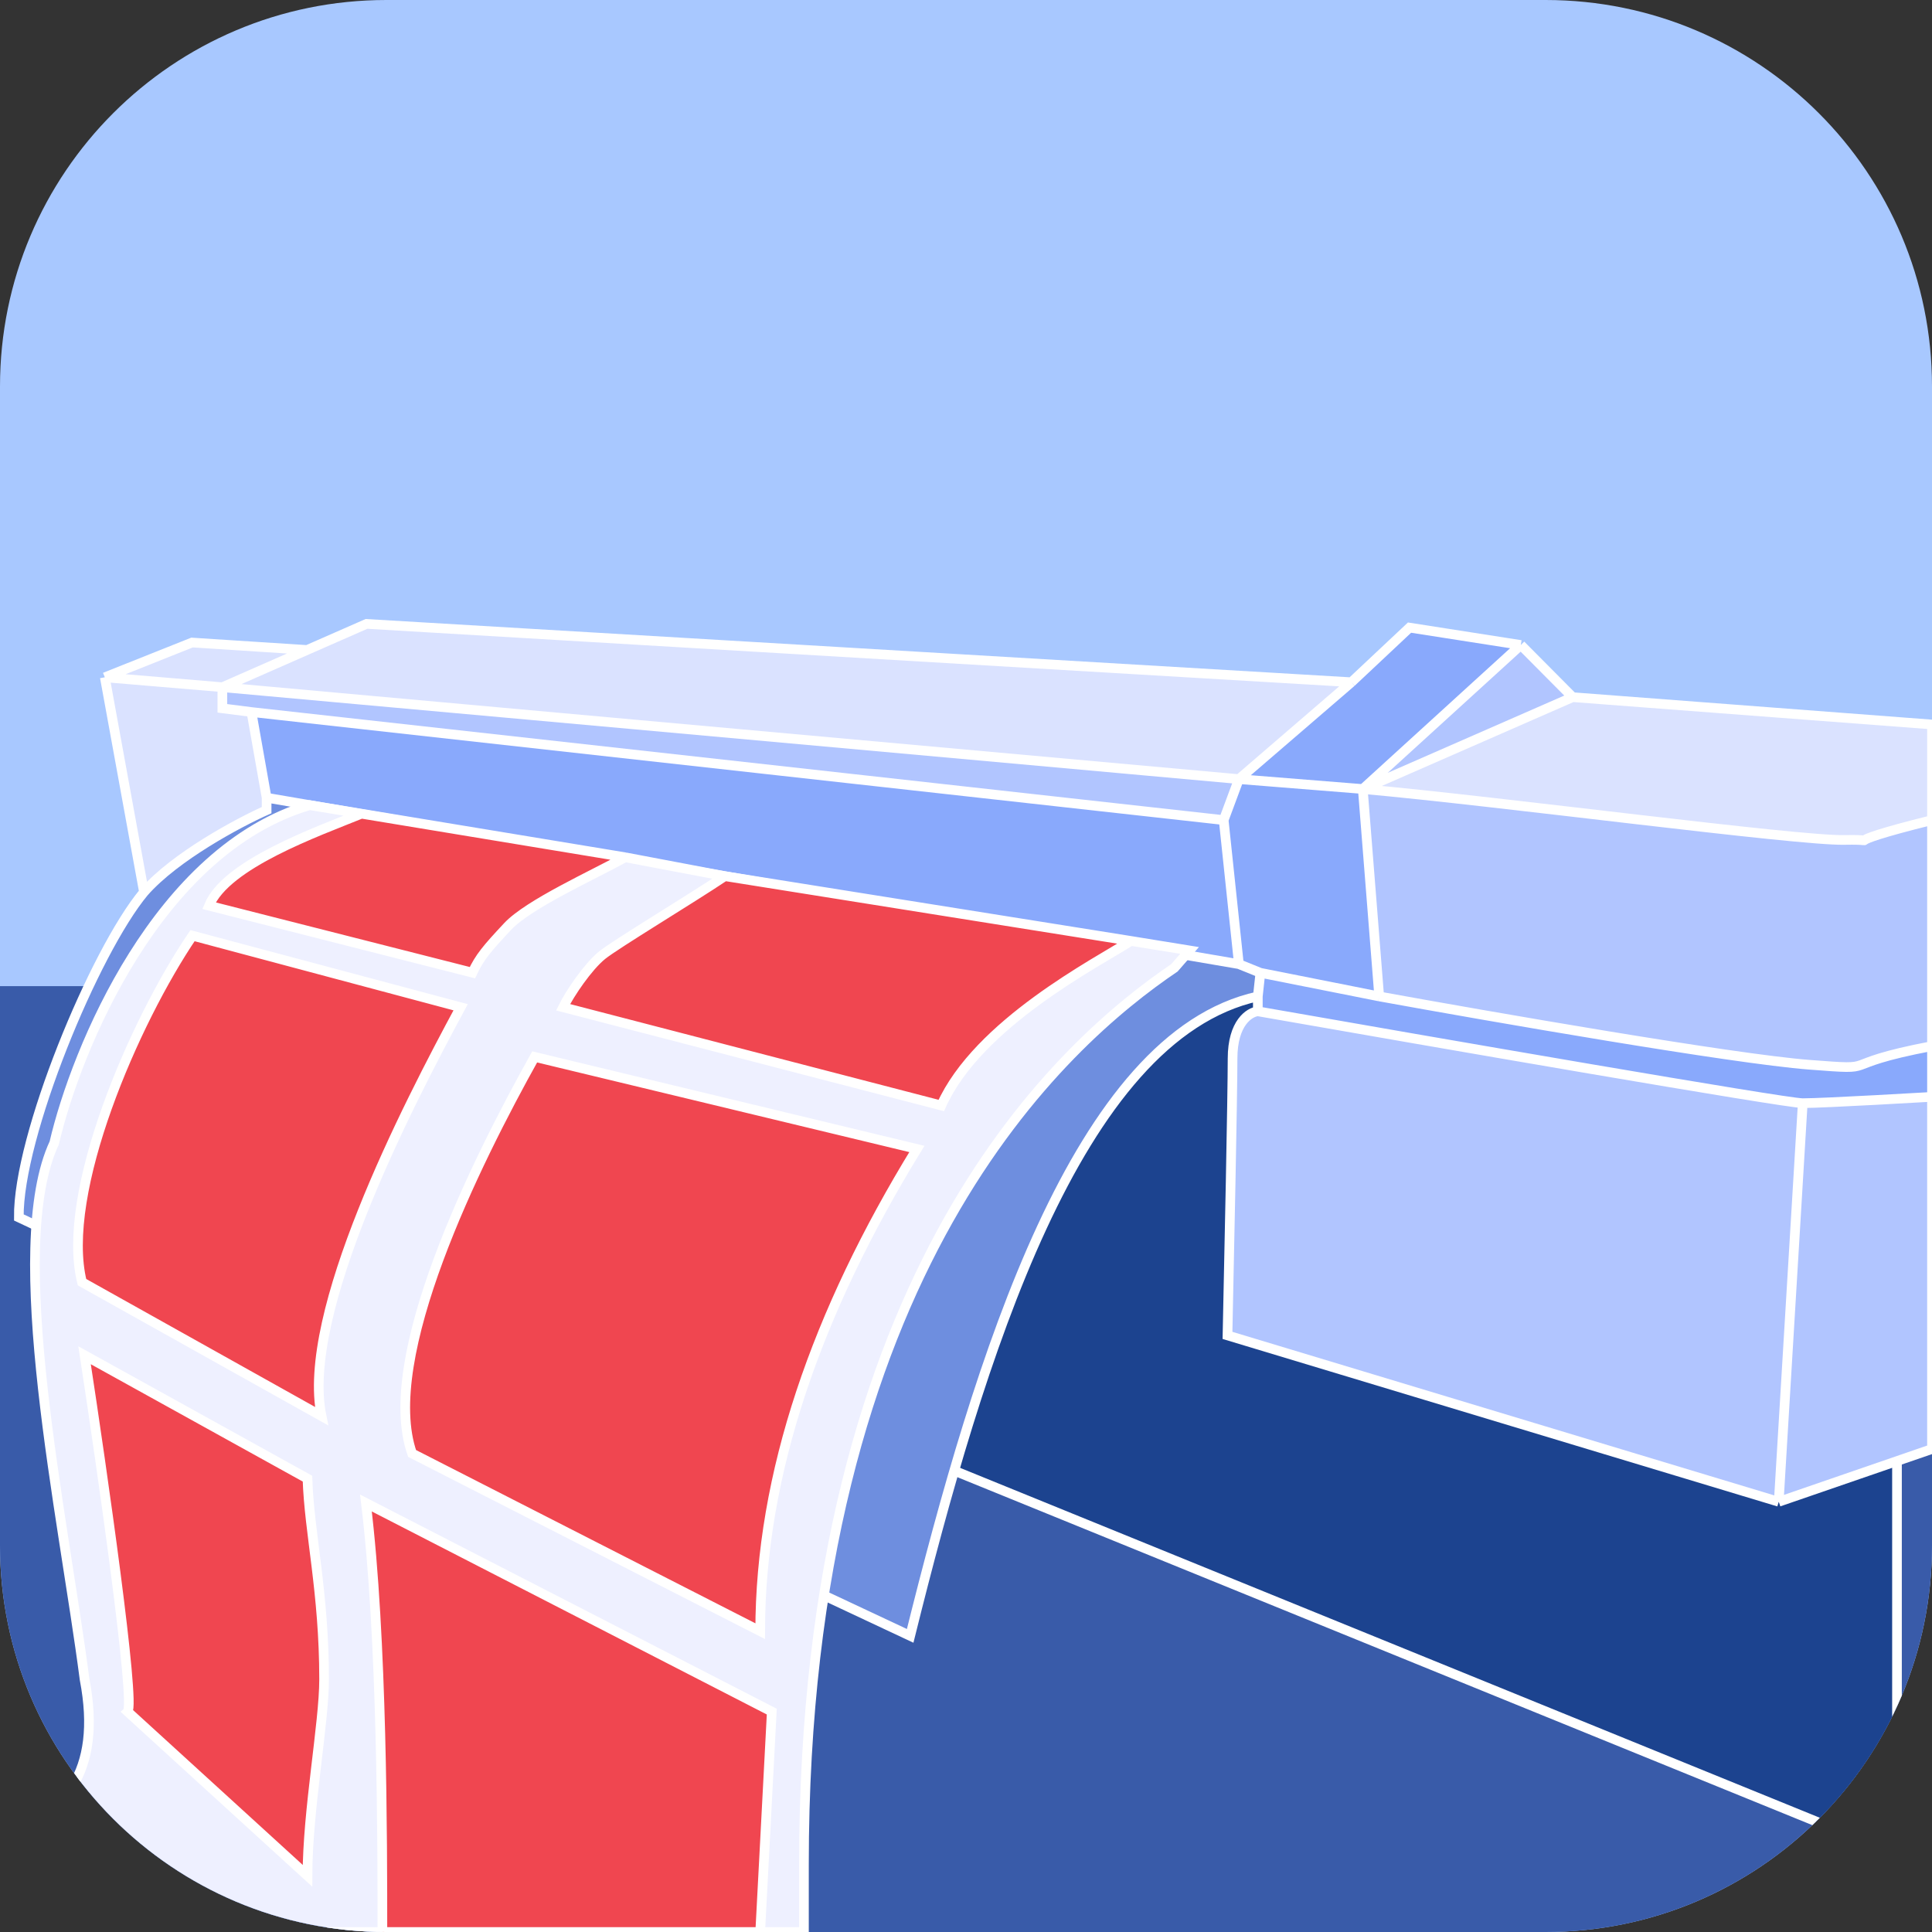 <svg width="40" height="40" viewBox="0 0 40 40" fill="none" xmlns="http://www.w3.org/2000/svg">
<rect x="0" y="0" width="40" height="40" fill="#333333" stroke="none"/>
<g id="digital-press-printer">
<g clip-path="url(#clip0_2609_27523)">
<path id="Rectangle 1959" d="M0 0C0 0 37.083 5.66244e-06 40 0C40 11.111 40 28.889 40 40C31.667 40 7.385 40 0 40C0 33.137 0 8.333 0 0Z" fill="#A8C8FF"/>
<rect id="Rectangle 1898" y="20.417" width="40" height="19.583" fill="#395BA9"/>
<path id="Rectangle 1952" d="M16.567 29.151L19.885 14.303L39.275 23.189V38.393L16.567 29.151Z" fill="#1C438F" stroke="white" stroke-width="0.2"/>
<g id="Vector 865">
<path d="M4.604 14.228L25.65 16.131L27.979 14.125L7.588 12.917L6.358 13.457L4.604 14.228Z" fill="#DAE2FF"/>
<path d="M2.17 14.023L4.604 14.228L6.358 13.457L3.976 13.303L2.17 14.023Z" fill="#DAE2FF"/>
<path d="M5.52 16.516L5.206 14.742L4.604 14.665V14.228L2.17 14.023L2.981 18.47C3.63 17.73 4.944 17.03 5.52 16.773V16.516Z" fill="#DAE2FF"/>
<path d="M5.206 14.742L5.52 16.516L25.65 19.961L25.335 16.979L5.206 14.742Z" fill="#89A9FC"/>
<path d="M5.206 14.742L25.335 16.979L25.65 16.131L4.604 14.228V14.665L5.206 14.742Z" fill="#B1C5FF"/>
<path d="M25.65 19.961L5.52 16.516V16.773C4.944 17.03 3.63 17.73 2.981 18.47C1.953 19.704 0.369 23.54 0.39 25.206L18.844 33.869C20.268 28.131 22.299 21.452 26.042 20.63L26.095 20.141L25.65 19.961Z" fill="#6E8EDF"/>
<path d="M32.56 14.434L28.215 16.336C31.077 16.593 37.204 17.411 38.188 17.39C39.172 17.37 37.723 17.544 40 16.979V15L32.56 14.434Z" fill="#DAE2FF"/>
<path d="M28.215 16.336L28.555 20.63C30.859 21.049 35.863 21.92 37.455 22.044C39.046 22.167 37.889 22.061 40 21.658V16.979C37.723 17.544 39.172 17.37 38.188 17.39C37.204 17.411 31.077 16.593 28.215 16.336Z" fill="#B1C5FF"/>
<path d="M31.487 13.354L28.215 16.336L32.56 14.434L31.487 13.354Z" fill="#B1C5FF"/>
<path d="M27.979 14.125L25.65 16.131L28.215 16.336L31.487 13.354L29.183 12.994L27.979 14.125Z" fill="#89A9FC"/>
<path d="M25.335 16.979L25.65 19.961L26.095 20.141L28.555 20.63L28.215 16.336L25.65 16.131L25.335 16.979Z" fill="#89A9FC"/>
<path d="M26.095 20.141L26.042 20.63V20.938C29.654 21.572 36.968 22.84 37.324 22.84C37.769 22.84 40 22.709 40 22.709C40 22.709 40 22.292 40 21.658C37.889 22.061 39.046 22.167 37.455 22.044C35.863 21.92 30.859 21.049 28.555 20.63L26.095 20.141Z" fill="#89A9FC"/>
<path d="M37.324 22.84C36.968 22.84 29.654 21.572 26.042 20.938C25.868 20.955 25.519 21.175 25.519 21.915C25.519 22.655 25.449 26.046 25.414 27.648L36.827 31.093L37.324 22.84Z" fill="#B1C5FF"/>
<path d="M40 22.709C40 22.709 37.769 22.84 37.324 22.84L36.827 31.093L40 30V22.709Z" fill="#B1C5FF"/>
<path d="M5.52 16.516L5.206 14.742M5.52 16.516L25.65 19.961M5.52 16.516V16.773C4.944 17.03 3.63 17.73 2.981 18.47M5.206 14.742L25.335 16.979M5.206 14.742L4.604 14.665V14.228M25.335 16.979L25.65 19.961M25.335 16.979L25.65 16.131M25.65 19.961L26.095 20.141M4.604 14.228L25.65 16.131M4.604 14.228L2.17 14.023M4.604 14.228L6.358 13.457M25.65 16.131L27.979 14.125M25.65 16.131L28.215 16.336M27.979 14.125L7.588 12.917L6.358 13.457M27.979 14.125L29.183 12.994L31.487 13.354M2.17 14.023L3.976 13.303L6.358 13.457M2.17 14.023L2.981 18.47M2.981 18.47C1.953 19.704 0.369 23.54 0.39 25.206L18.844 33.869C20.268 28.131 22.299 21.452 26.042 20.63M26.095 20.141L26.042 20.63M26.095 20.141L28.555 20.63M26.042 20.63V20.938M28.215 16.336L28.555 20.63M28.215 16.336L31.487 13.354M28.215 16.336L32.56 14.434M28.215 16.336C31.077 16.593 37.204 17.411 38.188 17.39C39.172 17.37 37.723 17.544 40 16.979M28.555 20.63C30.859 21.049 35.863 21.92 37.455 22.044C39.046 22.167 37.889 22.061 40 21.658M31.487 13.354L32.56 14.434M32.56 14.434L40 15V16.979M40 16.979V21.658M26.042 20.938C29.654 21.572 36.968 22.84 37.324 22.84M26.042 20.938C25.868 20.955 25.519 21.175 25.519 21.915C25.519 22.655 25.449 26.046 25.414 27.648L36.827 31.093M37.324 22.84C37.769 22.84 40 22.709 40 22.709M37.324 22.84L36.827 31.093M40 22.709C40 22.709 40 22.292 40 21.658M40 22.709V30L36.827 31.093" stroke="white" stroke-width="0.2"/>
</g>
<g id="Vector 866">
<path d="M3.986 19.372C2.782 21.146 1.237 24.695 1.698 26.546L6.657 29.319C6.217 27.201 8.412 22.937 9.537 20.854L3.986 19.372Z" fill="#F04650"/>
<path d="M11.07 21.882C9.84 24.085 7.841 28.118 8.532 30.092L15.739 33.772C15.739 30.524 16.905 27.173 18.983 23.788L11.07 21.882Z" fill="#F04650"/>
<path d="M11.658 20.854L19.488 22.888C20.247 21.191 22.707 19.932 23.414 19.481L15.008 18.14C14.31 18.608 12.757 19.543 12.469 19.774C12.171 20.014 11.797 20.571 11.658 20.854Z" fill="#F04650"/>
<path d="M7.484 16.847C6.576 17.216 4.683 17.887 4.327 18.751L9.781 20.138C9.929 19.82 10.076 19.646 10.511 19.181C10.946 18.716 12.291 18.111 12.945 17.749L7.484 16.847Z" fill="#F04650"/>
<path d="M1.751 28.059C2.118 30.45 2.809 35.273 2.641 35.437L6.366 38.836C6.366 37.482 6.71 35.68 6.71 34.769C6.71 32.954 6.401 31.737 6.366 30.614L1.751 28.059Z" fill="#F04650"/>
<path d="M7.576 31.118C7.917 33.895 7.917 38.132 7.917 40H15.739L15.979 35.437L7.576 31.118Z" fill="#F04650"/>
<path fill-rule="evenodd" clip-rule="evenodd" d="M16.645 38.599C16.645 26.25 22.064 21.563 24.315 20.038L24.629 19.678L23.414 19.481C22.707 19.932 20.247 21.191 19.488 22.888L11.658 20.854C11.797 20.571 12.171 20.014 12.469 19.774C12.757 19.543 14.31 18.608 15.008 18.14L12.945 17.749C12.291 18.111 10.946 18.716 10.511 19.181C10.076 19.646 9.929 19.82 9.781 20.138L4.327 18.751C4.683 17.887 6.576 17.216 7.484 16.847L6.411 16.67C3.269 17.595 1.577 21.717 1.123 23.663C0.102 25.848 1.306 31.349 1.751 34.769C2.124 36.717 1.312 37.588 4.8005e-06 38.102C-9.6156e-06 38.836 1.43372e-05 38.836 9.75871e-07 40H16.645C16.645 40 16.645 40 16.645 38.599ZM1.698 26.546C1.237 24.695 2.782 21.146 3.986 19.372L9.537 20.854C8.412 22.937 6.217 27.201 6.657 29.319L1.698 26.546ZM8.532 30.092C7.841 28.118 9.84 24.085 11.07 21.882L18.983 23.788C16.905 27.173 15.739 30.524 15.739 33.772L8.532 30.092ZM2.641 35.437C2.809 35.273 2.118 30.45 1.751 28.059L6.366 30.614C6.401 31.737 6.71 32.954 6.71 34.769C6.71 35.68 6.366 37.482 6.366 38.836L2.641 35.437ZM7.917 40C7.917 38.132 7.917 33.895 7.576 31.118L15.979 35.437L15.739 40H7.917Z" fill="#EEF0FF"/>
<path d="M15.008 18.14L23.414 19.481M15.008 18.14L12.945 17.749M15.008 18.14C14.31 18.608 12.757 19.543 12.469 19.774C12.171 20.014 11.797 20.571 11.658 20.854L19.488 22.888C20.247 21.191 22.707 19.932 23.414 19.481M23.414 19.481L24.629 19.678L24.315 20.038C22.064 21.563 16.645 26.25 16.645 38.599C16.645 40 16.645 40 16.645 40H9.75871e-07C1.43372e-05 38.836 -9.6156e-06 38.836 4.8005e-06 38.102C1.312 37.588 2.124 36.717 1.751 34.769C1.306 31.349 0.102 25.848 1.123 23.663C1.577 21.717 3.269 17.595 6.411 16.67L7.484 16.847M7.484 16.847C6.576 17.216 4.683 17.887 4.327 18.751L9.781 20.138C9.929 19.82 10.076 19.646 10.511 19.181C10.946 18.716 12.291 18.111 12.945 17.749M7.484 16.847L12.945 17.749M3.986 19.372C2.782 21.146 1.237 24.695 1.698 26.546L6.657 29.319C6.217 27.201 8.412 22.937 9.537 20.854L3.986 19.372ZM11.07 21.882C9.84 24.085 7.841 28.118 8.532 30.092L15.739 33.772C15.739 30.524 16.905 27.173 18.983 23.788L11.07 21.882ZM1.751 28.059C2.118 30.45 2.809 35.273 2.641 35.437L6.366 38.836C6.366 37.482 6.71 35.68 6.71 34.769C6.71 32.954 6.401 31.737 6.366 30.614L1.751 28.059ZM7.576 31.118C7.917 33.895 7.917 38.132 7.917 40H15.739L15.979 35.437L7.576 31.118Z" stroke="white" stroke-width="0.2"/>
</g>
</g>
</g>
<defs>
<clipPath id="clip0_2609_27523">
<path d="M0 8C0 3.582 3.582 0 8 0H32C36.418 0 40 3.582 40 8V32C40 36.418 36.418 40 32 40H8C3.582 40 0 36.418 0 32V8Z" fill="white"/>
</clipPath>
</defs>
</svg>
